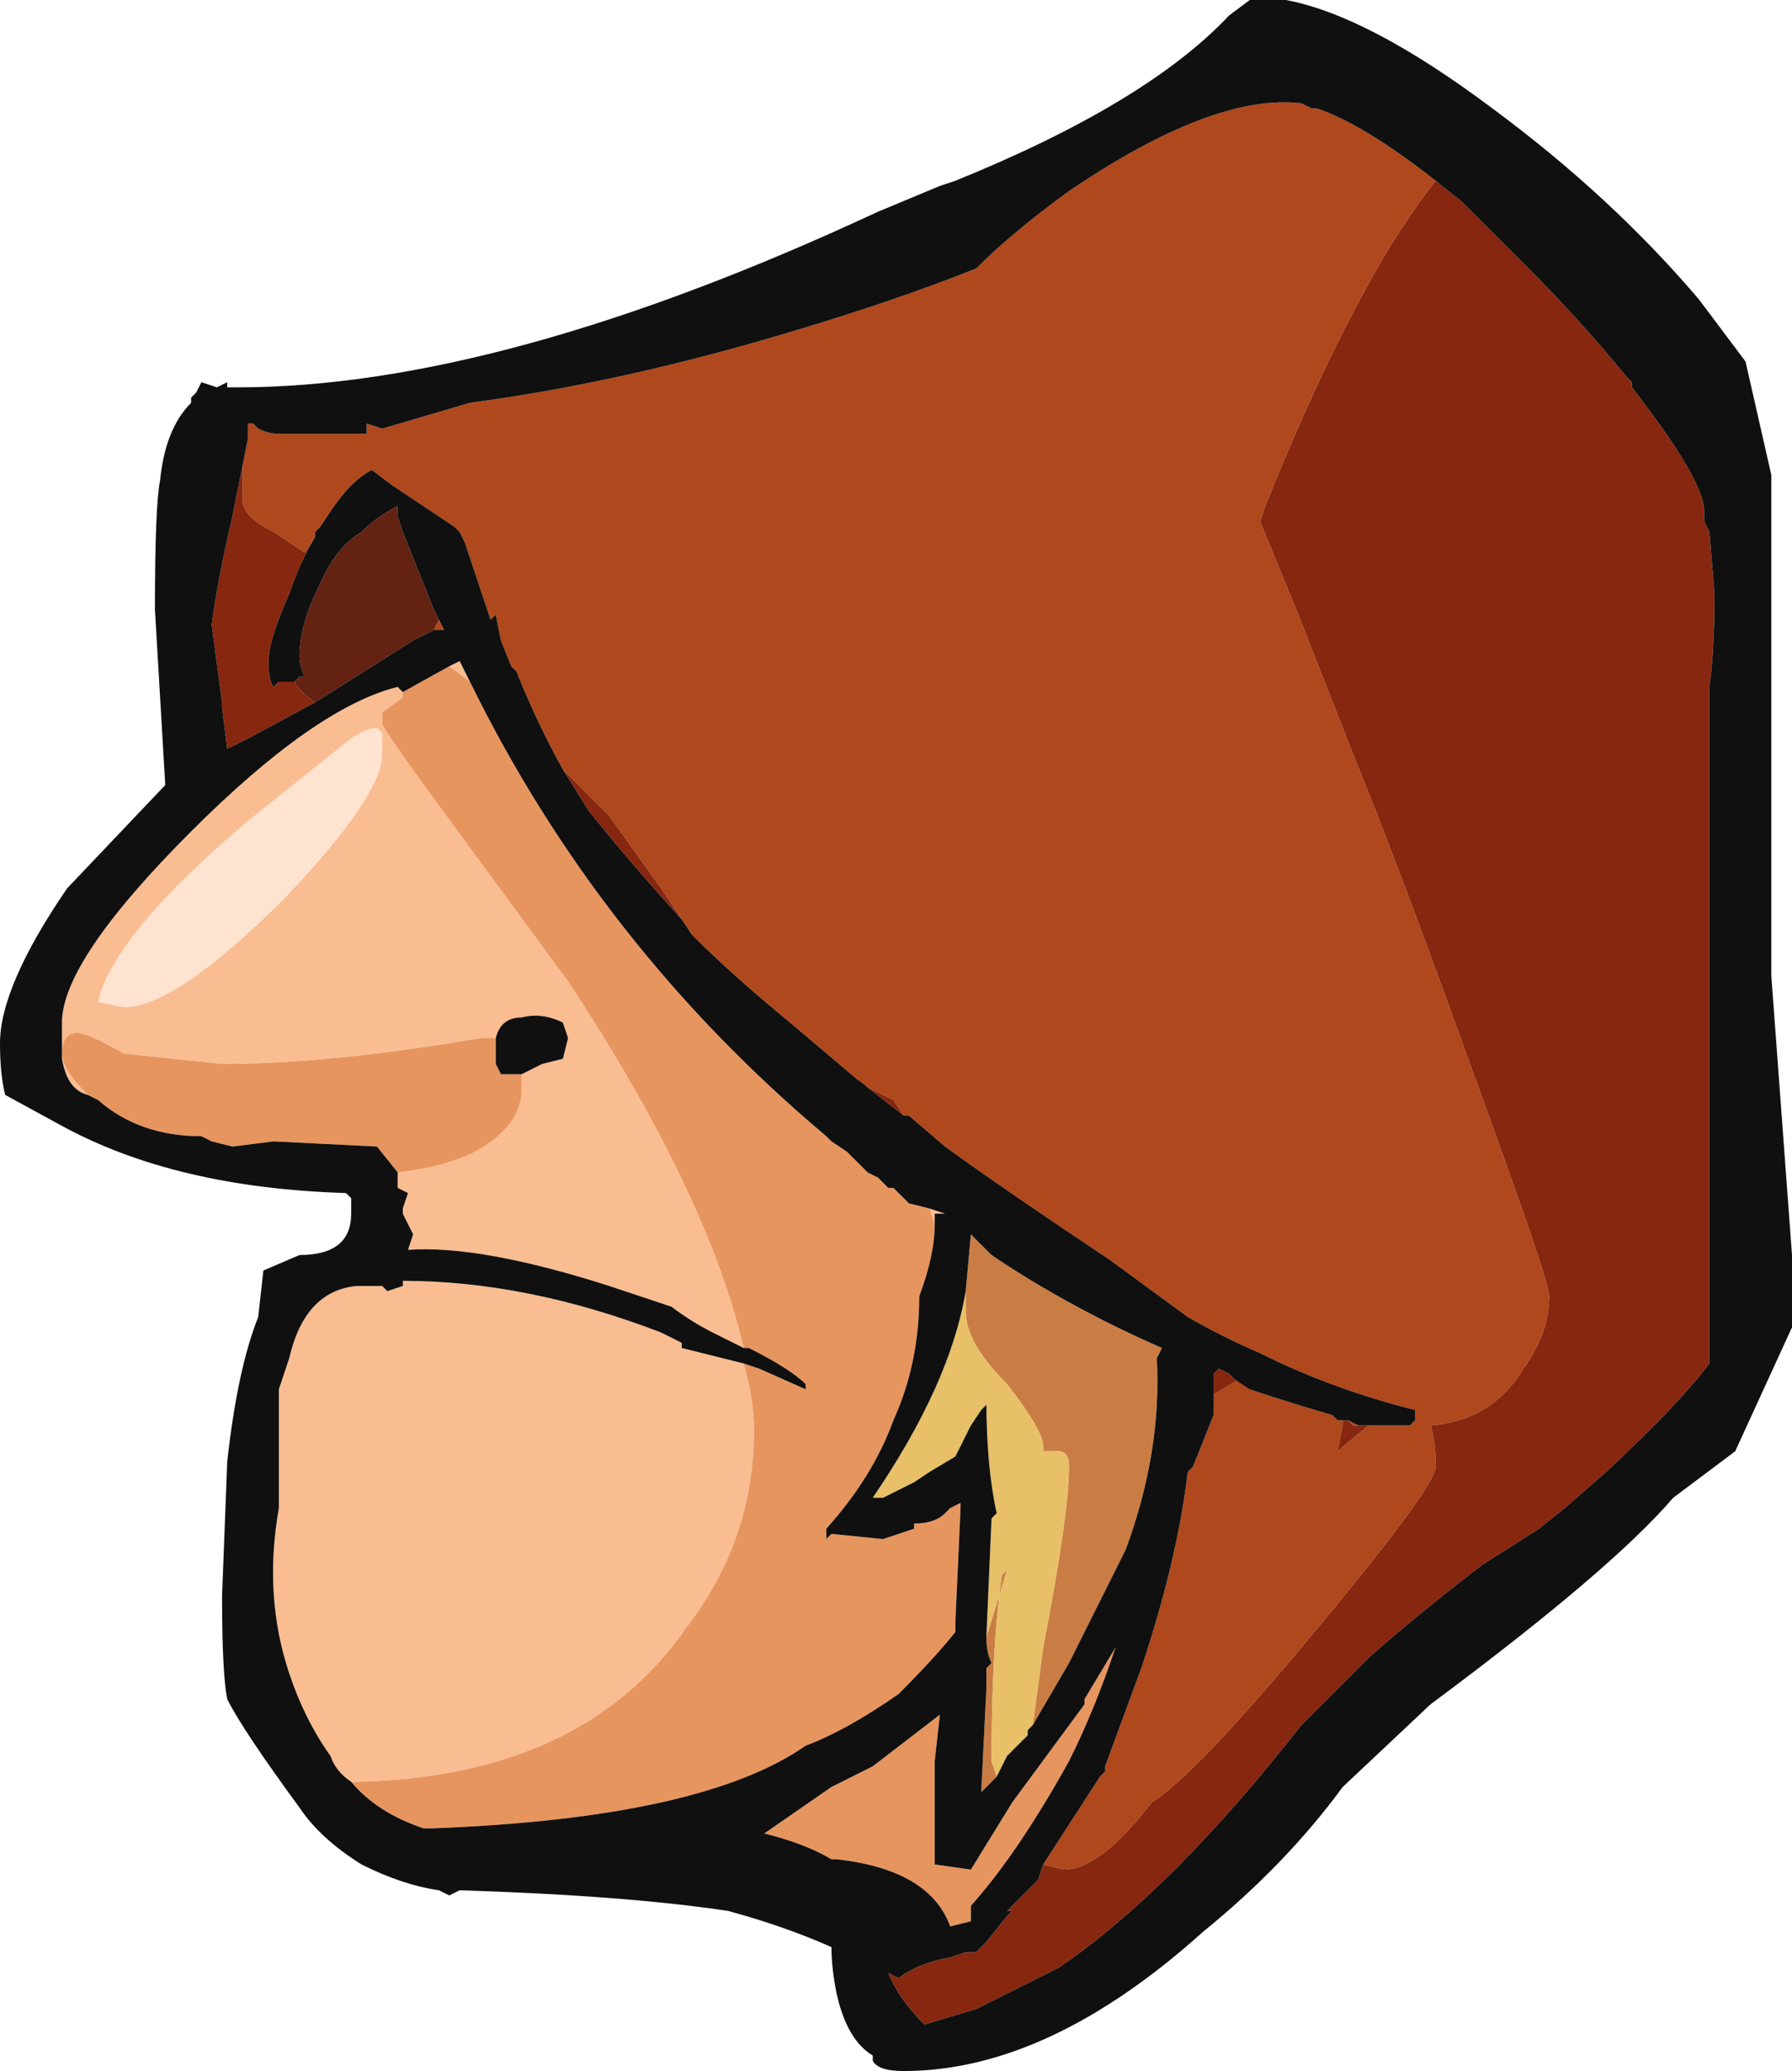 <?xml version="1.0" encoding="UTF-8" standalone="no"?>
<svg xmlns:ffdec="https://www.free-decompiler.com/flash" xmlns:xlink="http://www.w3.org/1999/xlink" ffdec:objectType="shape" height="20.05px" width="17.35px" xmlns="http://www.w3.org/2000/svg">
  <g transform="matrix(1.0, 0.0, 0.0, 1.0, -9.65, 27.0)">
    <path d="M12.15 -22.85 Q12.25 -22.8 12.35 -22.8 L13.2 -22.8 13.2 -22.9 13.35 -22.85 14.2 -23.1 Q15.7 -23.3 17.35 -23.8 18.35 -24.1 19.1 -24.4 19.45 -24.75 20.0 -25.15 21.4 -26.1 22.25 -26.0 L22.35 -25.95 22.4 -25.95 Q22.85 -25.8 23.55 -25.25 23.35 -25.0 23.1 -24.6 22.5 -23.6 21.9 -22.1 L21.85 -21.95 22.2 -21.1 22.75 -19.7 Q23.2 -18.6 23.9 -16.65 24.65 -14.6 24.65 -14.45 24.65 -14.1 24.4 -13.75 24.1 -13.25 23.5 -13.2 23.55 -13.05 23.55 -12.8 23.55 -12.6 22.25 -11.05 21.2 -9.8 20.8 -9.55 20.3 -8.9 19.95 -8.9 L19.75 -8.95 20.3 -9.8 20.35 -9.85 20.35 -9.9 20.7 -10.85 Q21.05 -11.9 21.15 -12.75 L21.2 -12.8 21.4 -13.3 21.4 -13.5 21.65 -13.65 21.75 -13.55 Q22.2 -13.4 22.55 -13.3 L22.6 -13.25 22.65 -13.25 22.65 -13.2 22.6 -12.95 22.9 -13.2 23.3 -13.2 23.35 -13.25 23.35 -13.35 Q22.55 -13.55 21.85 -13.9 21.5 -14.05 21.15 -14.25 L20.4 -14.8 Q19.35 -15.5 18.8 -15.9 L18.45 -16.2 18.4 -16.2 18.3 -16.35 18.0 -16.5 17.95 -16.55 17.3 -17.1 Q16.75 -17.55 16.35 -17.95 L16.25 -18.1 16.05 -18.4 15.55 -19.1 15.1 -19.55 Q14.85 -20.0 14.65 -20.5 L14.6 -20.55 14.5 -20.8 14.45 -21.05 14.4 -21.0 14.15 -21.75 14.1 -21.85 14.05 -21.9 13.45 -22.3 13.25 -22.45 Q13.05 -22.35 12.85 -22.05 L12.75 -21.9 12.7 -21.85 12.7 -21.8 12.6 -21.65 12.3 -21.85 Q12.0 -22.0 12.0 -22.15 L12.0 -22.5 12.05 -22.75 12.05 -22.9 12.1 -22.9 12.15 -22.85 M13.85 -21.1 L13.95 -20.9 13.85 -20.9 13.9 -21.0 13.85 -21.1 M22.65 -13.25 L22.7 -13.25 22.65 -13.25 M22.7 -13.25 L22.8 -13.2 22.75 -13.2 22.7 -13.25" fill="#af481d" fill-rule="evenodd" stroke="none"/>
    <path d="M12.15 -22.85 L12.1 -22.9 12.05 -22.9 12.1 -22.9 12.15 -22.85 M12.0 -22.5 L12.0 -22.15 Q12.0 -22.0 12.3 -21.85 L12.6 -21.65 12.7 -21.8 Q12.55 -21.55 12.45 -21.25 12.25 -20.8 12.25 -20.6 12.25 -20.4 12.3 -20.35 L12.35 -20.4 12.5 -20.4 Q12.55 -20.3 12.7 -20.2 L12.05 -19.85 Q11.95 -19.8 11.85 -19.75 L11.8 -20.15 11.8 -20.2 11.7 -20.95 Q11.75 -21.35 11.9 -22.0 L12.0 -22.5 M15.1 -19.55 L15.55 -19.1 16.05 -18.4 16.25 -18.1 Q15.75 -18.65 15.35 -19.15 L15.1 -19.55 M17.95 -16.55 L18.0 -16.5 18.3 -16.35 18.4 -16.2 17.95 -16.55 M22.9 -13.2 L22.6 -12.95 22.65 -13.2 22.65 -13.25 22.7 -13.25 22.75 -13.2 22.9 -13.2 M21.75 -13.55 L21.65 -13.65 21.4 -13.5 21.4 -13.7 21.45 -13.75 21.55 -13.7 21.6 -13.65 21.75 -13.55 M19.75 -8.95 L19.95 -8.9 Q20.3 -8.9 20.8 -9.55 21.2 -9.8 22.25 -11.05 23.55 -12.6 23.55 -12.8 23.55 -13.05 23.5 -13.2 24.1 -13.25 24.4 -13.75 24.65 -14.1 24.65 -14.45 24.65 -14.6 23.9 -16.65 23.2 -18.6 22.75 -19.7 L22.2 -21.1 21.85 -21.95 21.9 -22.1 Q22.5 -23.6 23.1 -24.6 23.35 -25.0 23.55 -25.25 L23.8 -25.05 24.45 -24.4 Q24.95 -23.9 25.4 -23.35 L25.45 -23.3 25.45 -23.25 Q26.15 -22.35 26.15 -22.05 L26.15 -21.95 26.2 -21.85 26.25 -21.25 Q26.25 -20.7 26.2 -20.35 L26.2 -13.8 Q25.9 -13.4 25.2 -12.75 L24.8 -12.4 24.55 -12.2 24.0 -11.85 Q23.35 -11.35 22.9 -10.95 L22.8 -10.85 Q22.5 -10.55 22.25 -10.3 21.0 -8.7 19.9 -7.95 19.5 -7.75 19.1 -7.55 L18.6 -7.4 Q18.35 -7.65 18.25 -7.9 L18.35 -7.85 Q18.55 -8.0 18.85 -8.05 L19.0 -8.1 19.1 -8.1 19.2 -8.2 19.4 -8.45 19.45 -8.5 19.4 -8.5 19.7 -8.8 19.75 -8.95" fill="#872710" fill-rule="evenodd" stroke="none"/>
    <path d="M12.7 -20.2 Q12.55 -20.3 12.5 -20.4 L12.55 -20.45 12.6 -20.45 Q12.55 -20.55 12.55 -20.65 12.55 -20.95 12.75 -21.35 12.9 -21.7 13.15 -21.85 13.3 -22.0 13.5 -22.1 L13.5 -22.0 13.55 -21.85 13.85 -21.1 13.9 -21.0 13.85 -20.9 13.65 -20.8 12.7 -20.2" fill="#632212" fill-rule="evenodd" stroke="none"/>
    <path d="M14.0 -20.55 L14.1 -20.6 14.2 -20.4 14.0 -20.55 M18.65 -15.3 L18.8 -15.25 18.7 -15.25 18.7 -15.15 18.65 -15.3 M13.05 -9.75 Q12.9 -9.85 12.85 -10.0 12.6 -10.35 12.45 -10.8 12.2 -11.55 12.35 -12.4 12.35 -13.35 12.35 -13.55 L12.45 -13.85 Q12.6 -14.5 13.1 -14.55 L13.35 -14.55 13.4 -14.5 13.55 -14.55 13.55 -14.6 Q14.75 -14.6 16.05 -14.1 L16.25 -14.0 16.25 -13.95 16.85 -13.8 Q16.95 -13.45 16.95 -13.15 16.95 -12.1 16.3 -11.25 15.3 -9.8 13.1 -9.75 L13.05 -9.75 M16.85 -13.95 L16.55 -14.1 Q16.35 -14.2 16.15 -14.35 L15.55 -14.55 Q14.3 -14.95 13.6 -14.9 L13.65 -15.05 13.55 -15.25 13.55 -15.3 13.6 -15.45 13.5 -15.5 13.5 -15.65 Q13.95 -15.7 14.25 -15.85 14.7 -16.1 14.7 -16.45 L14.7 -16.6 14.9 -16.7 15.1 -16.75 15.15 -16.95 15.1 -17.1 Q14.9 -17.2 14.7 -17.15 14.5 -17.15 14.45 -16.95 L14.3 -16.95 Q12.85 -16.7 11.8 -16.7 L10.85 -16.8 Q10.5 -17.0 10.4 -17.0 10.25 -17.0 10.25 -16.8 10.25 -16.65 10.5 -16.4 10.3 -16.45 10.25 -16.75 10.25 -16.9 10.25 -17.1 10.25 -17.7 11.5 -18.95 12.7 -20.15 13.5 -20.35 L13.55 -20.3 13.55 -20.25 13.35 -20.1 13.35 -20.0 Q13.35 -19.95 13.9 -19.2 L15.15 -17.5 Q16.5 -15.45 16.85 -13.95 M13.3 -19.95 Q13.2 -19.95 13.05 -19.85 L12.05 -19.05 Q10.75 -17.95 10.6 -17.3 L10.85 -17.25 Q11.35 -17.25 12.4 -18.3 13.35 -19.3 13.35 -19.7 L13.35 -19.9 13.3 -19.95" fill="#f9bd91" fill-rule="evenodd" stroke="none"/>
    <path d="M14.0 -20.55 L14.2 -20.4 Q15.45 -17.85 17.65 -16.0 L17.7 -15.95 17.85 -15.85 18.05 -15.65 18.15 -15.6 18.25 -15.5 18.3 -15.5 18.45 -15.35 18.65 -15.3 18.7 -15.15 Q18.7 -14.85 18.55 -14.45 18.55 -13.8 18.3 -13.25 18.1 -12.7 17.65 -12.2 L17.65 -12.1 17.7 -12.15 18.2 -12.1 18.5 -12.2 18.5 -12.25 Q18.7 -12.25 18.8 -12.35 L18.85 -12.4 18.95 -12.45 18.95 -12.4 18.9 -11.3 18.9 -11.2 Q18.7 -10.95 18.35 -10.6 17.85 -10.25 17.45 -10.1 16.45 -9.4 13.85 -9.3 L13.75 -9.3 Q13.3 -9.45 13.05 -9.75 L13.1 -9.75 Q15.3 -9.8 16.3 -11.25 16.95 -12.1 16.95 -13.15 16.95 -13.45 16.85 -13.8 L17.0 -13.75 17.45 -13.55 17.45 -13.6 Q17.3 -13.75 16.9 -13.95 L16.85 -13.95 Q16.5 -15.45 15.15 -17.5 L13.9 -19.2 Q13.35 -19.95 13.35 -20.0 L13.35 -20.1 13.55 -20.25 13.55 -20.3 14.0 -20.55 M13.5 -15.65 L13.3 -15.9 12.3 -15.95 11.9 -15.9 11.7 -15.95 11.6 -16.0 Q11.0 -16.0 10.6 -16.35 L10.5 -16.4 Q10.25 -16.65 10.25 -16.8 10.25 -17.0 10.4 -17.0 10.5 -17.0 10.85 -16.8 L11.8 -16.7 Q12.85 -16.7 14.3 -16.95 L14.45 -16.95 14.45 -16.7 14.5 -16.6 14.7 -16.6 14.7 -16.45 Q14.7 -16.1 14.25 -15.85 13.95 -15.7 13.5 -15.65 M20.15 -10.5 L20.15 -10.55 20.45 -11.05 Q20.25 -10.45 20.0 -9.95 19.5 -9.05 19.05 -8.55 19.05 -8.45 19.05 -8.4 L18.85 -8.35 Q18.65 -8.9 17.75 -9.0 L17.7 -9.0 Q17.45 -9.15 17.05 -9.25 L17.7 -9.7 18.1 -9.9 18.75 -10.4 18.7 -9.95 18.7 -8.95 19.05 -8.9 19.45 -9.55 20.15 -10.5" fill="#e7955f" fill-rule="evenodd" stroke="none"/>
    <path d="M13.3 -19.95 L13.35 -19.9 13.35 -19.7 Q13.35 -19.3 12.4 -18.3 11.35 -17.25 10.85 -17.25 L10.6 -17.3 Q10.75 -17.95 12.05 -19.05 L13.05 -19.85 Q13.2 -19.95 13.3 -19.95" fill="#fde3d0" fill-rule="evenodd" stroke="none"/>
    <path d="M19.0 -14.5 L19.05 -15.05 19.25 -14.85 19.4 -14.75 Q20.1 -14.3 20.9 -13.95 L20.85 -13.85 Q20.9 -12.95 20.55 -12.0 20.3 -11.5 20.0 -10.9 L19.65 -10.3 19.75 -11.05 Q20.0 -12.35 20.0 -12.8 20.0 -12.95 19.9 -12.95 L19.75 -12.95 19.75 -13.0 Q19.75 -13.15 19.4 -13.6 19.0 -14.0 19.0 -14.3 19.0 -14.4 19.0 -14.5 M19.3 -9.8 L19.15 -9.65 19.2 -10.65 19.2 -10.85 19.25 -10.9 Q19.2 -11.0 19.2 -11.15 L19.4 -11.8 19.35 -11.75 Q19.25 -11.05 19.25 -9.95 L19.3 -9.8" fill="#c97d45" fill-rule="evenodd" stroke="none"/>
    <path d="M19.65 -10.3 L19.6 -10.25 19.6 -10.2 19.4 -10.0 19.3 -9.8 19.25 -9.95 Q19.25 -11.05 19.35 -11.75 L19.4 -11.8 19.2 -11.15 19.25 -12.3 19.3 -12.35 Q19.2 -12.8 19.2 -13.45 L19.2 -13.4 19.15 -13.35 19.05 -13.2 18.9 -12.9 18.65 -12.75 18.5 -12.65 18.2 -12.5 18.1 -12.5 Q18.85 -13.6 19.0 -14.5 19.0 -14.4 19.0 -14.3 19.0 -14.0 19.4 -13.6 19.75 -13.15 19.75 -13.0 L19.75 -12.95 19.9 -12.95 Q20.0 -12.95 20.0 -12.8 20.0 -12.35 19.75 -11.05 L19.65 -10.3" fill="#e7c067" fill-rule="evenodd" stroke="none"/>
    <path d="M22.1 -27.0 Q22.9 -26.85 24.1 -25.95 25.25 -25.1 26.1 -24.1 L26.55 -23.5 26.8 -22.4 26.8 -17.55 27.0 -14.85 27.0 -14.15 26.45 -12.95 25.85 -12.5 Q25.25 -11.8 23.5 -10.5 L22.65 -9.7 Q22.1 -8.95 21.3 -8.3 19.8 -6.95 18.4 -6.95 18.15 -6.95 18.1 -7.05 L18.1 -7.1 Q17.85 -7.25 17.75 -7.7 17.7 -7.95 17.7 -8.15 17.25 -8.35 16.7 -8.5 15.7 -8.65 14.1 -8.7 L14.0 -8.65 13.9 -8.7 Q13.55 -8.75 13.15 -8.95 12.75 -9.2 12.55 -9.5 12.0 -10.25 11.85 -10.55 11.8 -10.8 11.8 -11.55 L11.85 -12.85 Q11.95 -13.75 12.15 -14.25 L12.2 -14.7 12.55 -14.85 Q13.05 -14.85 13.05 -15.25 L13.05 -15.4 13.0 -15.45 Q11.35 -15.5 10.25 -16.1 L9.7 -16.4 Q9.65 -16.6 9.65 -16.9 9.65 -17.45 10.3 -18.4 L11.25 -19.4 11.15 -21.1 Q11.15 -22.1 11.2 -22.35 11.25 -22.85 11.5 -23.1 L11.5 -23.15 11.55 -23.2 11.6 -23.3 11.75 -23.25 11.85 -23.3 11.85 -23.25 11.95 -23.25 Q14.5 -23.25 18.15 -24.95 L18.75 -25.2 18.9 -25.25 Q20.75 -26.0 21.55 -26.85 L21.75 -27.0 22.1 -27.0 M23.55 -25.25 Q22.85 -25.8 22.4 -25.95 L22.35 -25.95 22.25 -26.0 Q21.4 -26.1 20.0 -25.15 19.45 -24.75 19.1 -24.4 18.35 -24.1 17.35 -23.8 15.7 -23.3 14.2 -23.1 L13.35 -22.85 13.2 -22.9 13.2 -22.8 12.35 -22.8 Q12.25 -22.8 12.15 -22.85 L12.1 -22.9 12.05 -22.9 12.05 -22.75 12.0 -22.5 11.9 -22.0 Q11.75 -21.35 11.7 -20.95 L11.8 -20.2 11.8 -20.15 11.85 -19.75 Q11.95 -19.8 12.05 -19.85 L12.7 -20.2 13.65 -20.8 13.85 -20.9 13.95 -20.9 13.85 -21.1 13.55 -21.85 13.5 -22.0 13.5 -22.1 Q13.3 -22.0 13.15 -21.85 12.9 -21.7 12.75 -21.35 12.55 -20.95 12.55 -20.65 12.55 -20.55 12.6 -20.45 L12.55 -20.45 12.5 -20.4 12.35 -20.4 12.3 -20.35 Q12.25 -20.4 12.25 -20.6 12.25 -20.8 12.45 -21.25 12.55 -21.55 12.7 -21.8 L12.7 -21.85 12.75 -21.9 12.85 -22.05 Q13.05 -22.35 13.25 -22.45 L13.45 -22.3 14.05 -21.9 14.1 -21.85 14.15 -21.75 14.4 -21.0 14.45 -21.05 14.5 -20.8 14.6 -20.55 14.65 -20.5 Q14.85 -20.0 15.1 -19.55 L15.35 -19.15 Q15.75 -18.65 16.25 -18.1 L16.35 -17.95 Q16.75 -17.55 17.3 -17.1 L17.95 -16.55 18.4 -16.2 18.45 -16.2 18.8 -15.9 Q19.35 -15.5 20.4 -14.8 L21.15 -14.25 Q21.5 -14.05 21.85 -13.9 22.55 -13.55 23.35 -13.35 L23.35 -13.25 23.3 -13.2 22.9 -13.2 22.75 -13.2 22.8 -13.2 22.7 -13.25 22.65 -13.25 22.6 -13.25 22.55 -13.3 Q22.2 -13.4 21.75 -13.55 L21.6 -13.65 21.55 -13.7 21.45 -13.75 21.4 -13.7 21.4 -13.5 21.4 -13.3 21.2 -12.8 21.15 -12.75 Q21.05 -11.9 20.7 -10.85 L20.35 -9.9 20.35 -9.85 20.3 -9.8 19.75 -8.95 19.7 -8.8 19.4 -8.5 19.45 -8.5 19.4 -8.45 19.2 -8.2 19.1 -8.1 19.0 -8.1 18.85 -8.05 Q18.55 -8.0 18.35 -7.85 L18.25 -7.9 Q18.35 -7.65 18.6 -7.4 L19.1 -7.55 Q19.5 -7.75 19.9 -7.95 21.0 -8.7 22.25 -10.3 22.5 -10.55 22.8 -10.85 L22.9 -10.95 Q23.35 -11.35 24.0 -11.85 L24.55 -12.2 24.8 -12.4 25.2 -12.75 Q25.9 -13.4 26.2 -13.8 L26.2 -20.35 Q26.25 -20.7 26.25 -21.25 L26.2 -21.85 26.15 -21.95 26.15 -22.05 Q26.15 -22.35 25.45 -23.25 L25.45 -23.3 25.4 -23.35 Q24.95 -23.9 24.45 -24.4 L23.8 -25.05 23.55 -25.25 M19.4 -8.5 L19.4 -8.5 M14.2 -20.4 L14.1 -20.6 14.0 -20.55 13.55 -20.3 13.5 -20.35 Q12.7 -20.15 11.5 -18.95 10.25 -17.7 10.25 -17.1 10.25 -16.9 10.25 -16.75 10.3 -16.45 10.5 -16.4 L10.6 -16.35 Q11.0 -16.0 11.6 -16.0 L11.7 -15.95 11.9 -15.9 12.3 -15.95 13.3 -15.9 13.5 -15.65 13.5 -15.5 13.6 -15.45 13.55 -15.3 13.55 -15.25 13.65 -15.05 13.6 -14.9 Q14.3 -14.95 15.55 -14.55 L16.15 -14.35 Q16.35 -14.2 16.55 -14.1 L16.85 -13.95 16.9 -13.95 Q17.3 -13.75 17.45 -13.6 L17.45 -13.55 17.0 -13.75 16.85 -13.8 16.25 -13.95 16.25 -14.0 16.05 -14.1 Q14.75 -14.6 13.55 -14.6 L13.55 -14.55 13.4 -14.5 13.35 -14.55 13.1 -14.55 Q12.6 -14.5 12.45 -13.85 L12.35 -13.55 Q12.35 -13.35 12.35 -12.4 12.2 -11.55 12.45 -10.8 12.6 -10.35 12.85 -10.0 12.9 -9.85 13.05 -9.75 13.3 -9.45 13.75 -9.3 L13.85 -9.3 Q16.45 -9.4 17.45 -10.1 17.85 -10.25 18.35 -10.6 18.7 -10.95 18.9 -11.2 L18.9 -11.3 18.95 -12.4 18.95 -12.45 18.85 -12.4 18.8 -12.35 Q18.7 -12.25 18.5 -12.25 L18.5 -12.2 18.2 -12.1 17.7 -12.15 17.65 -12.1 17.65 -12.2 Q18.1 -12.7 18.3 -13.25 18.55 -13.8 18.55 -14.45 18.7 -14.85 18.7 -15.15 L18.7 -15.25 18.8 -15.25 18.65 -15.3 18.45 -15.35 18.3 -15.5 18.25 -15.5 18.15 -15.6 18.05 -15.65 17.85 -15.85 17.7 -15.95 17.65 -16.0 Q15.45 -17.85 14.2 -20.4 M14.7 -16.6 L14.5 -16.6 14.45 -16.7 14.45 -16.95 Q14.5 -17.15 14.7 -17.15 14.9 -17.2 15.1 -17.1 L15.15 -16.95 15.1 -16.75 14.9 -16.7 14.7 -16.6 M19.65 -10.3 L20.0 -10.9 Q20.3 -11.5 20.55 -12.0 20.9 -12.95 20.85 -13.85 L20.9 -13.95 Q20.1 -14.3 19.4 -14.75 L19.25 -14.85 19.05 -15.05 19.0 -14.5 Q18.85 -13.6 18.1 -12.5 L18.2 -12.5 18.5 -12.65 18.65 -12.75 18.9 -12.9 19.05 -13.2 19.15 -13.35 19.2 -13.4 19.2 -13.45 Q19.2 -12.8 19.3 -12.35 L19.25 -12.3 19.2 -11.15 Q19.2 -11.0 19.25 -10.9 L19.2 -10.85 19.2 -10.65 19.15 -9.65 19.3 -9.8 19.4 -10.0 19.6 -10.2 19.6 -10.25 19.65 -10.3 M20.15 -10.5 L19.45 -9.55 19.05 -8.9 18.7 -8.95 18.7 -9.95 18.75 -10.4 18.1 -9.9 17.7 -9.7 17.05 -9.25 Q17.45 -9.15 17.7 -9.0 L17.75 -9.0 Q18.65 -8.9 18.85 -8.35 L19.05 -8.4 Q19.05 -8.45 19.05 -8.55 19.5 -9.05 20.0 -9.95 20.25 -10.45 20.45 -11.05 L20.15 -10.55 20.15 -10.5" fill="#101010" fill-rule="evenodd" stroke="none"/>
  </g>
</svg>
